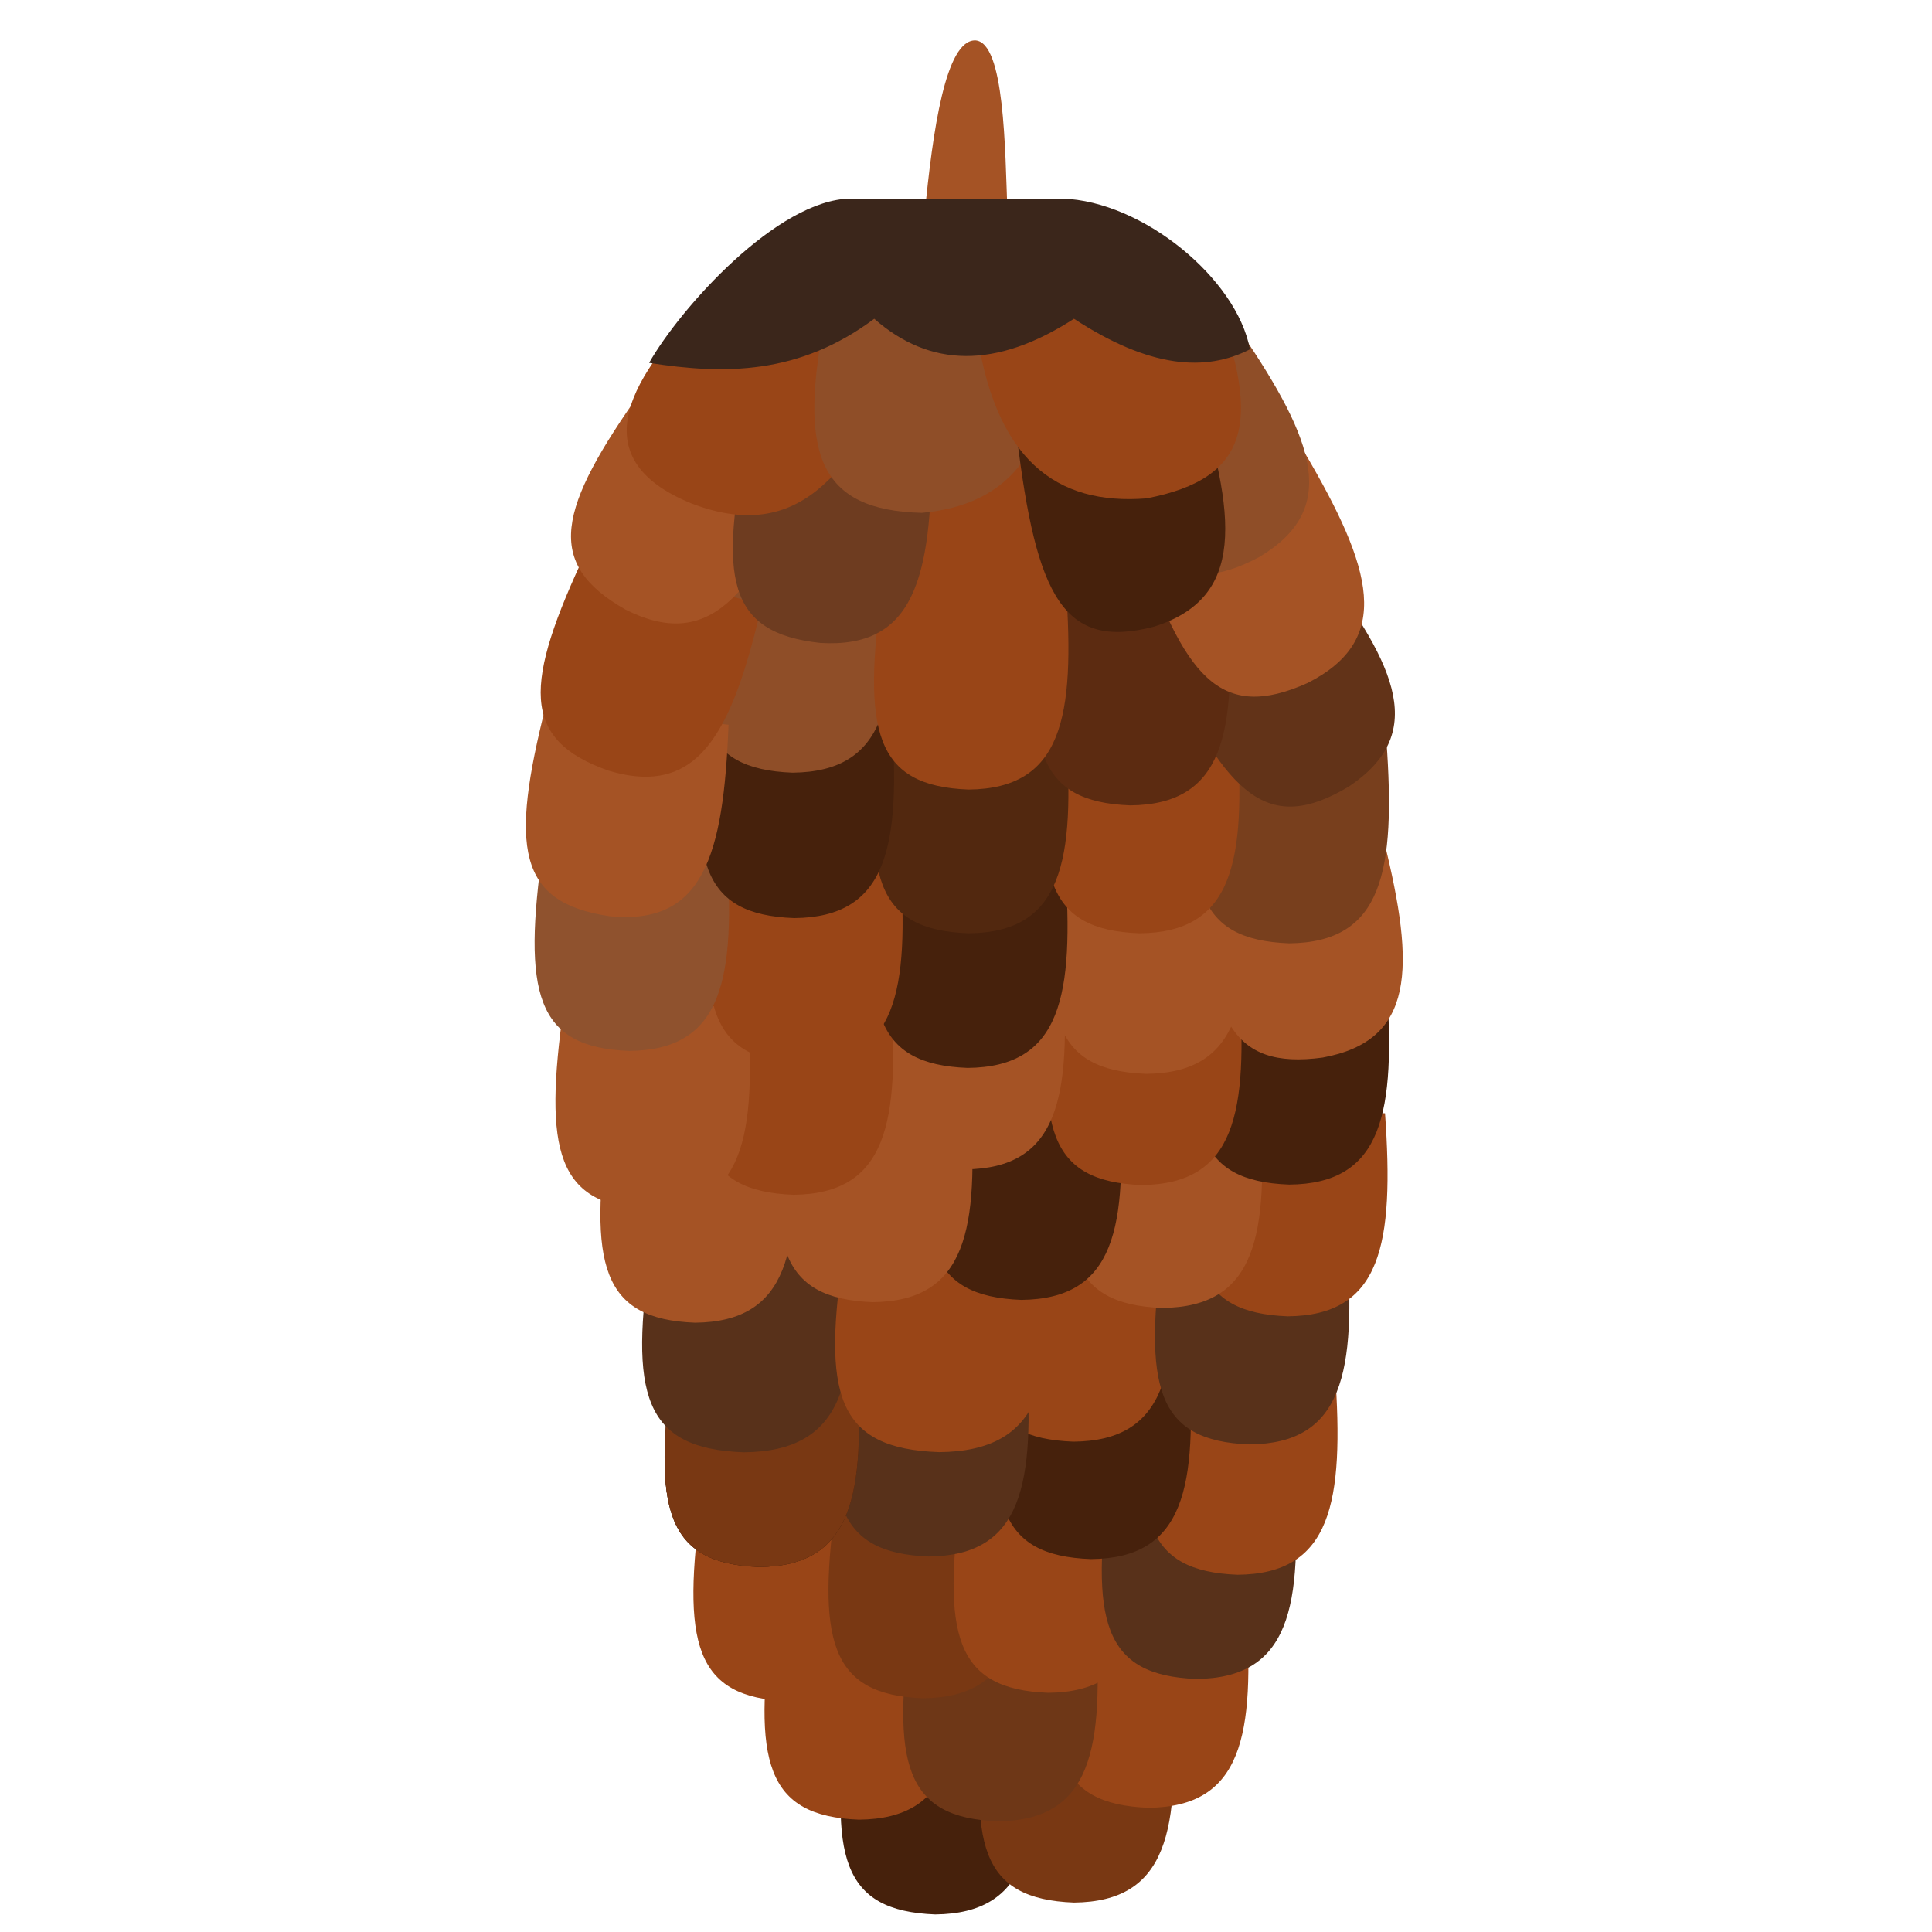 <?xml version="1.0" encoding="utf-8"?>
<!-- Generator: Adobe Illustrator 16.0.0, SVG Export Plug-In . SVG Version: 6.00 Build 0)  -->
<!DOCTYPE svg PUBLIC "-//W3C//DTD SVG 1.1//EN" "http://www.w3.org/Graphics/SVG/1.1/DTD/svg11.dtd">
<svg version="1.1" id="Capa_1" xmlns="http://www.w3.org/2000/svg" xmlns:xlink="http://www.w3.org/1999/xlink" x="0px" y="0px"
	 width="100px" height="100px" viewBox="0 0 100 100" enable-background="new 0 0 100 100" xml:space="preserve">
<g>
	<path fill="#46210C" d="M48.408,99.091c-4.842-0.182-5.527-2.984-4.464-10.512c3.165,0,6.331,0,9.503,0
		C53.928,95.374,53.258,99.043,48.408,99.091z"/>
	<path fill="#994517" d="M44.463,94.186c-4.834-0.182-5.519-2.984-4.464-10.511c3.165,0,6.338,0,9.503,0
		C49.983,90.469,49.313,94.138,44.463,94.186z"/>
	<path fill="#994517" d="M40.787,88.052c-4.842-0.181-5.527-2.983-4.464-10.511c3.165,0,6.33,0,9.503,0
		C46.306,84.336,45.637,88.005,40.787,88.052z"/>
	<path fill="#793813" d="M55.59,98.477c-4.835-0.182-5.521-2.984-4.465-10.511c3.164,0,6.338,0,9.502,0
		C61.107,94.76,60.439,98.429,55.59,98.477z"/>
	<path fill="#994517" d="M59.447,93.571c-4.842-0.182-5.527-2.984-4.465-10.511c3.164,0,6.33,0,9.504,0
		C64.967,89.854,64.297,93.523,59.447,93.571z"/>
	<path fill="#6E3717" d="M51.652,94.271c-4.843-0.181-5.528-2.983-4.473-10.511c3.173,0,6.338,0,9.504,0
		C57.172,90.556,56.494,94.225,51.652,94.271z"/>
	<path fill="#793813" d="M47.778,87.902c-4.842-0.181-5.527-2.984-4.464-10.511c3.165,0,6.33,0,9.502,0
		C53.297,84.187,52.629,87.855,47.778,87.902z"/>
	<path fill="#994517" d="M54.258,87.619c-4.842-0.182-5.527-2.984-4.472-10.511c3.173,0,6.337,0,9.503,0
		C59.777,83.902,59.1,87.571,54.258,87.619z"/>
	<path fill="#58311A" d="M61.928,86.902c-4.844-0.181-5.527-2.984-4.473-10.511c3.172,0,6.338,0,9.502,0
		C67.438,83.187,66.77,86.855,61.928,86.902z"/>
	<path fill="#994517" d="M64.061,81.509c-4.834-0.181-5.52-2.976-4.465-10.511c3.166,0,6.338,0,9.504,0
		C69.58,77.793,68.91,81.462,64.061,81.509z"/>
	<path fill="#46210C" d="M56.471,80.698c-4.842-0.173-5.52-2.977-4.465-10.511c3.166,0,6.338,0,9.504,0
		C61.99,76.989,61.32,80.659,56.471,80.698z"/>
	<path fill="#994517" d="M55.557,74.62c-4.842-0.174-5.519-2.977-4.463-10.511c3.164,0,6.338,0,9.502,0
		C61.076,70.912,60.406,74.581,55.557,74.62z"/>
	<path fill="#58311A" d="M64.674,74.762c-4.842-0.173-5.52-2.977-4.463-10.511c3.164,0,6.338,0,9.502,0
		C70.193,71.053,69.525,74.723,64.674,74.762z"/>
	<path fill="#58311A" d="M48.069,80.564c-4.842-0.181-5.527-2.977-4.464-10.511c3.165,0,6.33,0,9.504,0
		C53.59,76.856,52.92,80.518,48.069,80.564z"/>
	<path fill="#52260D" d="M39.299,81.107c-4.842-0.181-5.527-2.983-4.472-10.519c3.165,0,6.338,0,9.503,0
		C44.81,77.392,44.141,81.061,39.299,81.107z"/>
	<path fill="#52260D" d="M39.299,81.107c-4.842-0.181-5.527-2.983-4.472-10.519c3.165,0,6.338,0,9.503,0
		C44.81,77.392,44.141,81.061,39.299,81.107z"/>
	<path fill="#793813" d="M39.299,81.107c-4.842-0.181-5.527-2.983-4.472-10.519c3.165,0,6.338,0,9.503,0
		C44.81,77.392,44.141,81.061,39.299,81.107z"/>
	<path fill="#58311A" d="M38.503,75.171c-5.204-0.181-5.944-2.984-4.803-10.511c3.409,0,6.818,0,10.228,0
		C44.44,71.455,43.724,75.124,38.503,75.171z"/>
	<path fill="#994517" d="M48.613,75.163c-5.33-0.181-6.079-2.984-4.913-10.519c3.488,0,6.976,0,10.464,0
		C54.691,71.447,53.951,75.116,48.613,75.163z"/>
	<path fill="#994517" d="M66.658,68.133c-4.842-0.182-5.527-2.984-4.473-10.512c3.174,0,6.34,0,9.504,0
		C72.17,64.416,71.502,68.085,66.658,68.133z"/>
	<path fill="#A55325" d="M60.162,67.699c-4.842-0.181-5.525-2.977-4.463-10.511c3.166,0,6.33,0,9.504,0
		C65.682,63.991,65.014,67.652,60.162,67.699z"/>
	<path fill="#46210C" d="M52.865,67.282c-4.843-0.182-5.528-2.984-4.473-10.512c3.172,0,6.338,0,9.512,0
		C58.383,63.565,57.715,67.234,52.865,67.282z"/>
	<path fill="#A55325" d="M45.172,67.4c-4.842-0.182-5.527-2.984-4.472-10.512c3.173,0,6.338,0,9.503,0
		C50.691,63.684,50.014,67.353,45.172,67.4z"/>
	<path fill="#A55325" d="M35.976,68.463c-4.842-0.181-5.527-2.976-4.472-10.511c3.173,0,6.338,0,9.511,0
		C41.495,64.747,40.826,68.416,35.976,68.463z"/>
	<path fill="#46210C" d="M66.729,61.314c-4.834-0.174-5.518-2.977-4.463-10.512c3.164,0,6.338,0,9.502,0
		C72.248,57.605,71.58,61.274,66.729,61.314z"/>
	<path fill="#994517" d="M59.092,61.338c-4.834-0.182-5.518-2.984-4.463-10.519c3.164,0,6.338,0,9.502,0
		C64.611,57.621,63.943,61.29,59.092,61.338z"/>
	<path fill="#A55325" d="M49.951,60.526c-4.842-0.181-5.527-2.976-4.464-10.511c3.166,0,6.337,0,9.503,0
		C55.471,56.818,54.801,60.487,49.951,60.526z"/>
	<path fill="#994517" d="M41.07,61.842c-4.842-0.182-5.527-2.977-4.472-10.511c3.173,0,6.338,0,9.503,0
		C46.582,58.125,45.913,61.794,41.07,61.842z"/>
	<path fill="#A55325" d="M33.646,62.598c-4.842-0.182-5.527-2.984-4.464-10.52c3.166,0,6.33,0,9.503,0
		C39.165,58.881,38.496,62.55,33.646,62.598z"/>
	<path fill="#A55325" d="M68.461,54.739c-4.795,0.646-5.943-1.991-6.188-9.597c3.117-0.535,6.236-1.079,9.361-1.622
		C73.271,50.134,73.232,53.866,68.461,54.739z"/>
	<path fill="#A55325" d="M59.328,55.582c-4.834-0.181-5.52-2.984-4.465-10.511c3.166,0,6.34,0,9.504,0
		C64.848,51.866,64.18,55.535,59.328,55.582z"/>
	<path fill="#46210C" d="M50.085,55.275c-4.834-0.182-5.519-2.984-4.464-10.511c3.165,0,6.338,0,9.504,0
		C55.605,51.559,54.936,55.228,50.085,55.275z"/>
	<path fill="#994517" d="M41.551,55.055c-4.842-0.181-5.527-2.977-4.464-10.511c3.165,0,6.33,0,9.503,0
		C47.069,51.339,46.4,55.008,41.551,55.055z"/>
	<path fill="#8F522E" d="M32.567,54.394c-4.842-0.174-5.527-2.977-4.464-10.511c3.165,0,6.338,0,9.503,0
		C38.086,50.685,37.417,54.354,32.567,54.394z"/>
	<path fill="#783F1D" d="M66.729,48.827c-4.842-0.182-5.525-2.977-4.471-10.511c3.172,0,6.338,0,9.502,0
		C72.248,45.119,71.572,48.78,66.729,48.827z"/>
	<path fill="#994517" d="M58.982,48.307c-4.842-0.173-5.527-2.976-4.465-10.511c3.166,0,6.33,0,9.504,0
		C64.502,44.599,63.832,48.268,58.982,48.307z"/>
	<path fill="#52280F" d="M50.132,48.307c-4.842-0.173-5.519-2.976-4.464-10.511c3.165,0,6.337,0,9.503,0
		C55.652,44.599,54.982,48.268,50.132,48.307z"/>
	<path fill="#46210C" d="M41.109,47.52c-4.842-0.173-5.52-2.976-4.464-10.511c3.165,0,6.338,0,9.503,0
		C46.629,43.812,45.959,47.48,41.109,47.52z"/>
	<path fill="#8F4E28" d="M41.023,39.993c-4.842-0.181-5.52-2.984-4.464-10.519c3.165,0,6.338,0,9.503,0
		C46.542,36.277,45.873,39.946,41.023,39.993z"/>
	<path fill="#A55325" d="M31.567,47.425c-4.795-0.701-5.172-3.559-3.307-10.936c3.15,0.338,6.299,0.685,9.449,1.023
		C37.448,44.323,36.394,47.898,31.567,47.425z"/>
	<path fill="#623318" d="M69.809,40.717c-4.158,2.488-6.26,0.52-9.488-6.37c2.654-1.732,5.307-3.457,7.961-5.188
		C72.398,34.592,73.84,38.024,69.809,40.717z"/>
	<path fill="#5C2B11" d="M58.502,41.686c-4.842-0.181-5.527-2.984-4.473-10.511c3.174,0,6.338,0,9.504,0
		C64.021,37.97,63.344,41.639,58.502,41.686z"/>
	<path fill="#994517" d="M50.132,40.867c-4.842-0.182-5.519-2.984-4.464-10.511c3.165,0,6.337,0,9.503,0
		C55.652,37.151,54.982,40.82,50.132,40.867z"/>
	<path fill="#994517" d="M50.92,33.332c-4.834-0.181-5.52-2.984-4.464-10.511c3.165,0,6.337,0,9.503,0
		C56.439,29.616,55.77,33.285,50.92,33.332z"/>
	<path fill="#994517" d="M31.504,39.891c-4.575-1.606-4.393-4.488-1.157-11.361c3.023,0.937,6.055,1.874,9.078,2.811
		C37.874,37.978,36.149,41.276,31.504,39.891z"/>
	<path fill="#A55325" d="M32.378,31.553c-4.212-2.386-3.535-5.188,0.866-11.385c2.819,1.457,5.629,2.913,8.44,4.37
		C38.984,30.789,36.708,33.741,32.378,31.553z"/>
	<path fill="#6E3C20" d="M42.456,33.277c-4.818-0.52-5.299-3.362-3.708-10.802c3.157,0.228,6.322,0.448,9.479,0.677
		C48.227,29.97,47.298,33.576,42.456,33.277z"/>
	<path fill="#994517" d="M35.787,26.057c-5.771-2.346-3.22-6.645,1.158-10.881c3.637,1.37,6.33,2,9.967,3.37
		C44.275,23.656,41.826,28.38,35.787,26.057z"/>
	<path fill="#8F4E28" d="M47.715,26.545c-5.331-0.134-6.464-3.023-4.945-10.385c3.921,0,7.85,0,11.778,0
		C54.896,23.341,52.156,26.144,47.715,26.545z"/>
	<path fill="#A55325" d="M67.689,35.348c-4.52,2.031-6.416-0.228-8.865-7.606c2.906-1.433,5.811-2.874,8.709-4.307
		C71.061,29.443,72.107,33.104,67.689,35.348z"/>
	<path fill="#8F4E28" d="M65.17,28.836c-4.281,2.275-6.273,0.197-9.148-6.842c2.74-1.591,5.48-3.181,8.221-4.779
		C68.076,22.853,69.336,26.364,65.17,28.836z"/>
	<path fill="#46210C" d="M59.762,32.427c-4.709,1.244-6.125-1.528-7.133-9.857c3.055-0.945,6.102-1.882,9.156-2.827
		C64.076,26.829,64.422,30.931,59.762,32.427z"/>
	<path fill="#994517" d="M59.336,25.797c5.441-1.04,6.086-4.086,3.229-11.078c-4.023,0.677-8.047,1.346-12.07,2.015
		C51.416,23.868,54.715,26.16,59.336,25.797z"/>
	<path fill="#A55325" d="M50.487,2.091c-1.543-0.04-2.212,4.685-2.629,9.022c1.433,0,2.865,0,4.291,0
		C52.021,7.657,51.998,2.193,50.487,2.091z"/>
	<path fill="#3B261B" d="M64.697,18.082c-0.676-3.653-5.551-7.677-9.723-7.803c-3.652,0-7.299,0-10.952,0
		c-3.794,0.055-8.81,5.669-10.424,8.503c3.889,0.614,7.771,0.622,11.652-2.283c2.874,2.527,6.298,2.614,10.339,0
		C59.518,19.065,62.406,19.254,64.697,18.082z"/>
</g>
</svg>
